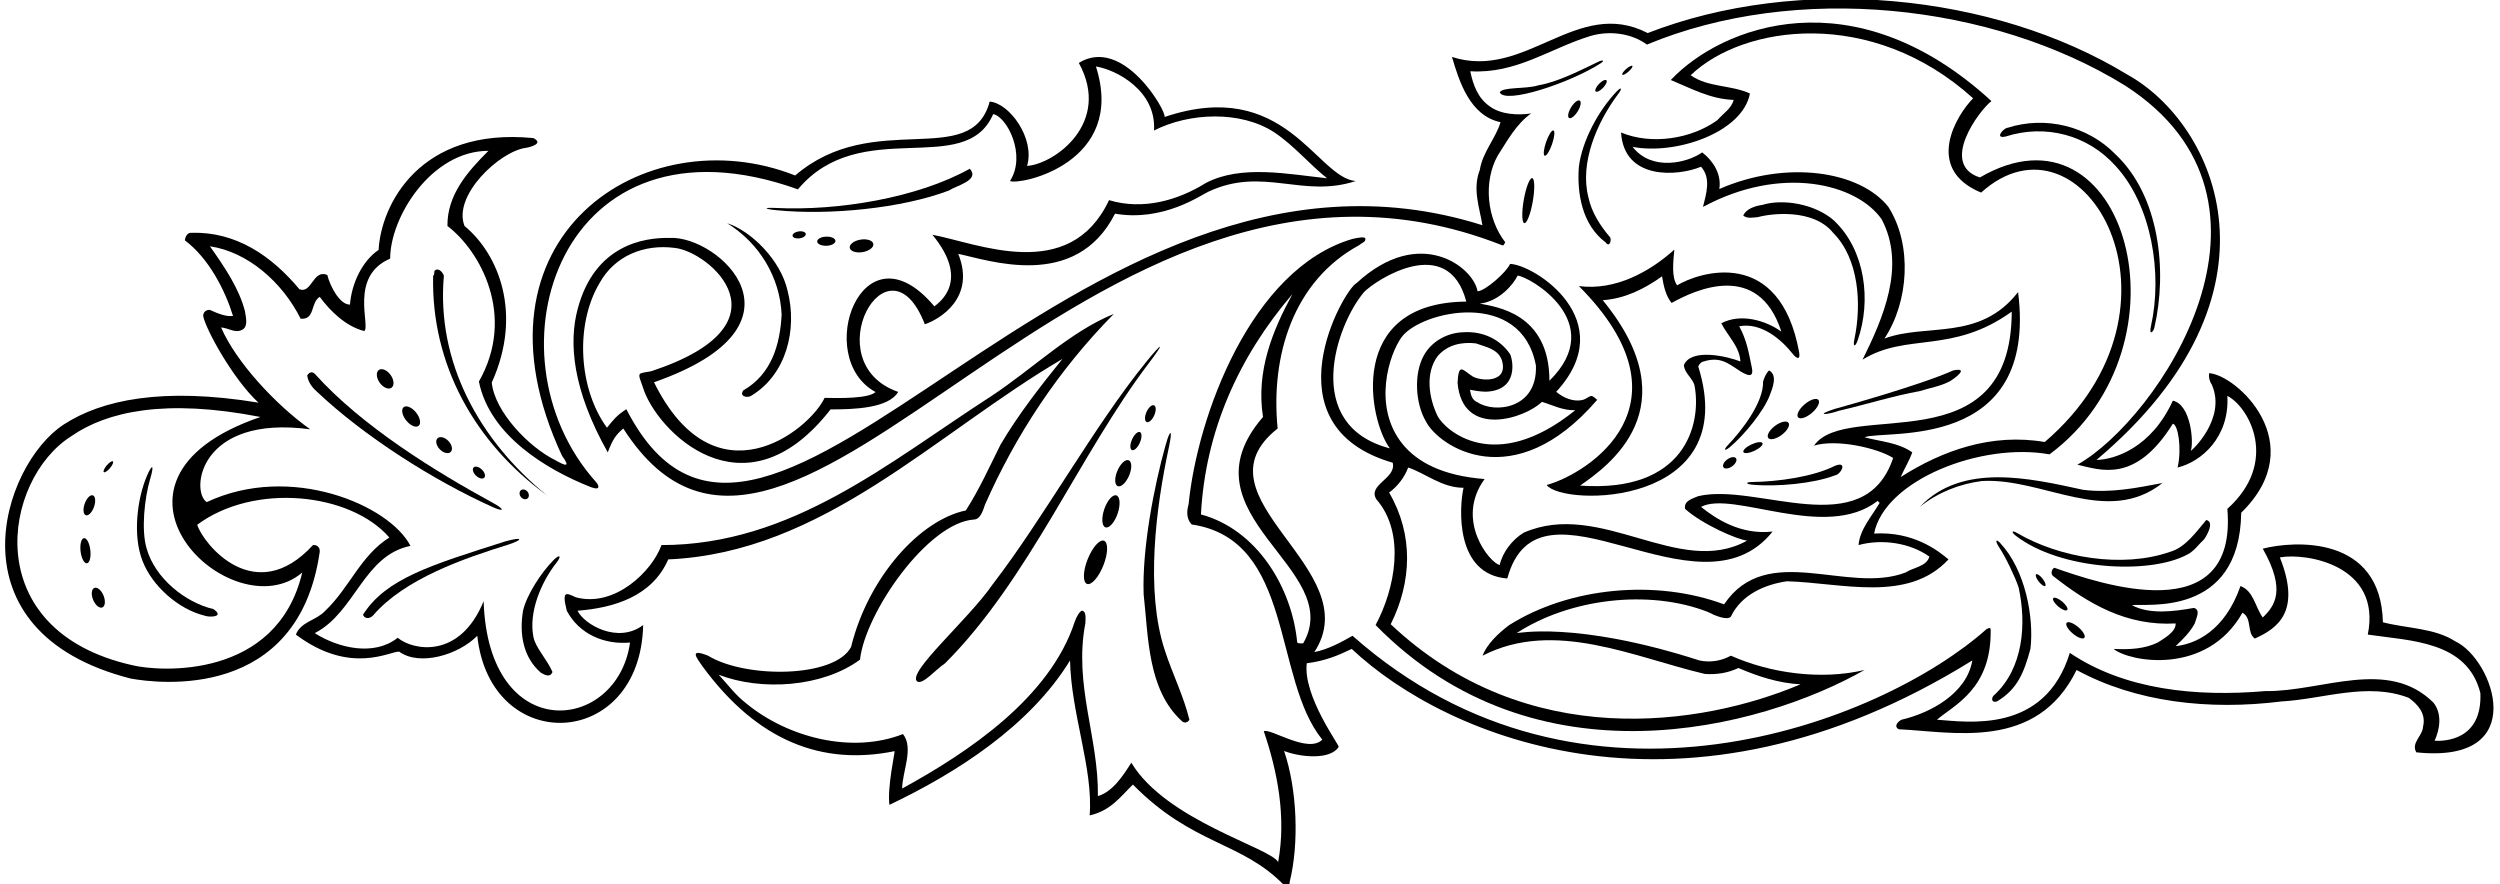 <?xml version="1.0" encoding="UTF-8"?>
<svg xmlns="http://www.w3.org/2000/svg" xmlns:xlink="http://www.w3.org/1999/xlink" width="509pt" height="180pt" viewBox="0 0 509 180" version="1.1">
<g id="surface1">
<path style=" stroke:none;fill-rule:nonzero;fill:rgb(0%,0%,0%);fill-opacity:1;" d="M 499.902 130.578 C 495.609 127.824 490.102 127.988 485.16 126.691 C 484.754 108.871 467.016 110.086 460.699 111.707 C 465.516 120.211 463.129 123.371 460.699 125.719 C 459.16 123.613 458.836 120.293 456.16 119.32 C 452.961 128.512 446.93 131.145 442.961 131.551 C 444.496 130.094 445.957 128.637 446.848 126.934 C 447.09 125.961 448.145 124.18 446.684 123.773 C 442.555 124.504 437.613 125.152 434.051 123.207 C 436.723 122.801 456 125.883 456.312 104.391 C 470.781 90.242 455.191 76.227 449.762 75.984 C 449.684 76.875 449.844 77.605 450.328 78.336 C 453.367 85.18 446.199 91.859 446.035 91.781 C 446.684 90.242 446.117 82.383 442.391 81.574 C 437.977 91.254 430.484 93.562 426.84 93.645 C 466.934 59.867 451.344 25.238 433.078 15.156 C 405.781 -1.449 366.09 -5.176 335.473 6.73 C 321.055 -0.723 310.605 16.449 295.621 11.59 C 297.078 16.531 299.266 23.578 305.504 24.875 C 304.613 28.035 301.859 30.949 301.293 34.594 C 299.754 38.484 301.25 42.289 301.816 45.855 C 218.066 19.367 156.102 139.043 127.527 83.316 C 125.523 84.57 124.816 85.582 123.578 87.082 C 117.828 79.227 117.02 66.184 122.039 57.68 C 125.117 52.09 131.113 49.66 137.352 50.473 C 144.355 51.16 161.77 65.941 132.641 75.566 C 132.012 75.73 131.094 75.762 130.438 76.031 C 129.762 76.312 130.547 77.688 130.898 78.867 C 133.48 87.457 151.352 106.145 169.102 83.355 C 173.801 83.355 180.906 83.152 182.871 79.793 C 165.82 73.84 180.805 46.703 188.297 66.023 C 191.215 65.051 198.727 60.676 195.102 51.688 C 201.098 52.898 218.977 59.359 227.016 43.504 C 236.797 45.188 244.438 39.766 246.07 39.008 C 257.148 33.848 265.145 40.426 276.02 36.863 C 267.98 36.176 261.703 15.52 237.102 23.82 C 237.605 22.809 228.695 7.219 219.645 12.805 C 226.367 25.035 214.703 33.379 209.113 33.785 C 210.773 28.176 205.512 20.988 201.5 20.684 C 197.715 34.758 177.871 22 161.895 35.73 C 131.395 23.621 93.633 48.223 114.434 92.809 C 116.16 95.152 115.246 94.949 113.082 93.703 C 107.754 91.102 100.719 83.863 100.121 77.891 C 106.488 63.816 101.469 51.688 94.582 46.016 C 92.113 39.82 101.719 30.82 107.059 30.102 C 107.805 29.996 110.863 29.25 108.594 28.113 C 85.43 25.848 77.574 41.723 77.086 50.875 C 73.684 53.184 71.578 57.801 71.254 62.012 C 69.23 62.094 67.207 58.328 66.637 55.98 C 63.723 54.766 63.48 59.867 60.969 58.895 C 55.219 52.012 48.008 47.148 39.016 47.395 C 38.125 47.312 37.723 48.203 37.641 48.934 C 42.5 52.578 45.82 59.059 47.441 64.32 C 46.145 64.523 44.527 63.914 42.742 63.105 C 41.934 63.023 41.367 63.594 41.367 64.32 C 41.793 66.852 47.359 77.117 52.625 81.98 C 33.016 78.758 20.68 81.434 12.988 86.422 C 0.379 94.594 -10.758 128.613 26.602 138.152 C 32.164 139.172 60.727 142.789 65.098 112.355 C 65.18 111.402 64.531 110.895 63.723 110.977 C 51.918 123.855 41.367 110.734 40.152 106.844 C 51.715 98.238 71.336 100.285 79.273 109.438 C 73.441 113.082 71.172 119.645 66.234 124.344 C 64.371 126.367 61.293 126.527 60.238 129.203 C 71.457 137.625 79.578 132.469 81.289 132.68 C 85.43 135.703 93.367 133.332 97.176 129.445 C 99.809 154.027 130.383 152.812 130.949 127.258 C 125.828 131.145 118.965 127.176 117.586 124.344 C 124.875 123.773 132.734 121.508 136.055 113.895 C 167.645 112.516 190.242 88.379 216.324 73.07 C 211.867 78.578 207.254 84.488 203.688 90.566 C 201.422 95.102 199.395 99.637 196.641 103.93 C 187.246 105.875 176.758 117.578 173.277 131.727 C 169.973 138.031 151.848 138.191 144.152 133.496 C 140.258 131.957 141.754 133.844 143.047 135.695 C 154.277 150.988 167.48 155.93 182.145 152.934 C 182.223 153.098 180.605 160.469 181.09 163.867 C 194.695 157.391 209.684 147.832 217.863 134.465 C 218.066 145.32 222.621 156.559 221.852 166.016 C 226.164 165.062 228.148 162.168 230.66 159.738 C 242.973 172.254 252.855 171.238 261.602 180.395 C 262.41 180.758 262.574 180.148 262.574 179.582 C 264.52 171.727 264.113 160.75 261.441 152.895 C 264.539 154.129 270.816 154.84 272.559 152.062 C 272.727 151.738 265.246 141.676 266.059 135.035 C 269.703 134.59 272.375 133.496 275.211 132.117 C 294.488 150.262 343.008 170.836 401.566 134.465 C 400.434 141.191 393.062 145.156 387.152 146.535 C 386.504 146.859 385.449 147.832 386.586 148.48 C 397.52 148.965 414.691 153.016 422.789 136.41 C 434.859 142.973 449.684 144.672 464.586 142.809 C 473.09 142.324 482 138.84 490.426 142.082 C 492.207 143.375 493.988 145.238 493.34 147.91 C 493.258 149.855 490.828 151.234 491.965 153.176 C 515.535 155.648 507.637 134.184 499.902 130.578 Z M 61.535 116.566 C 56.371 138.434 32.426 136.762 27.02 135.453 C -4.582 128.41 0.48 97.633 14.535 88.797 C 21.758 83.785 33.633 81.109 53.031 84.895 C 14.859 97.938 47.359 128.715 61.535 116.566 Z M 265.328 130.984 C 264.922 130.984 264.438 131.066 264.113 130.82 C 263.059 119.645 255.934 107.816 244.512 104.738 C 245.402 87.891 252.125 72.746 263.141 59.867 C 259.09 67.316 255.688 75.578 257.148 84.895 C 239.836 104.922 274.156 115.656 265.328 130.984 Z M 495.688 150.828 C 496.703 148.559 497.309 145.402 495.445 143.051 C 486.133 133.82 472.688 140.863 461.266 140.703 C 447.09 141.918 432.59 140.461 421.414 132.926 C 416.309 149.574 400.434 146.941 394.359 146.535 C 397.844 143.539 405.578 140.258 405.293 128.066 C 405.051 127.582 404.727 128.066 404.484 128.066 C 383.102 147.145 322.352 171.039 275.371 129.445 C 272.941 130.82 270.43 132.199 267.598 132.766 C 278.715 115.758 242.266 101.379 260.125 87.242 C 258.664 72.422 263.305 57.195 276.75 49.902 C 277.152 49.496 278.207 49.234 277.965 48.527 C 277.824 48.113 276.207 48.457 275.352 48.648 C 254.719 54.703 243.785 84.723 242 102.633 C 241.438 104.625 241.793 105.891 242.633 106.781 C 263.527 109.883 259.07 138.133 269.215 150.586 C 266.359 153.523 258.566 148.156 257.309 148.883 C 260.062 156.984 261.926 166.301 260.227 175.531 C 258.867 172.656 237.402 167.09 230.336 155.281 C 228.797 157.715 226.609 161.195 223.531 162.086 C 223.695 150.098 218.57 139.449 220.98 126.895 C 221.004 125.98 221.203 124.566 220.375 124.344 C 219.887 124.262 219.105 125.695 218.836 126.527 C 213.812 141.98 197.289 153.098 183.68 160.547 C 183.68 157.227 186.109 152.285 183.844 149.453 C 173.559 153.5 160.516 150.262 151.93 143.215 C 149.66 141.434 148.285 139.488 146.34 137.383 C 154.926 140.703 167.402 139.973 175.094 134.305 C 176.148 124.766 188.906 106.34 198.371 105.77 C 199.531 105.699 200.086 104.172 200.527 102.797 C 206.766 88.621 215.434 75.418 226.773 63.914 C 217.945 67.48 210.25 75.094 201.906 80.602 C 180.926 94.129 161.246 110.977 134.676 110.977 C 132.812 116.242 125.219 123.754 117.23 121.609 C 115.414 120.781 114.285 120.008 115.398 124.344 C 117.91 129.121 123.094 131.309 128.277 130.82 C 125.727 149.168 99.402 152.004 98.469 122.398 C 93.633 134.285 84.051 132.441 80.973 129.848 C 76.195 133.656 68.988 131.957 64.289 129.039 C 64.207 128.957 64.129 128.879 64.129 128.879 C 72.309 124.664 74.008 113.082 83.566 111.141 C 79.355 102.879 59.207 94.191 42.094 102.23 C 38.754 100.062 40.477 84.367 63.156 87.406 C 56.188 82.465 48.07 73.738 45.012 66.672 C 46.551 66.754 48.008 68.047 49.547 66.996 C 50.52 66.184 50.031 64.484 49.871 63.352 C 48.656 58.652 45.66 54.277 42.742 50.145 C 50.438 51.281 57.484 57.438 61.211 64.891 C 64.207 65.133 63.156 61.648 65.098 60.434 C 67.285 63.43 70.527 66.508 74.172 67.398 C 75.469 66.348 71.051 56.223 79.438 52.656 C 79.438 44.152 87.859 30.707 99.441 30.707 C 95.148 35 91.02 39.699 91.098 46.016 C 97.66 50.957 105.172 64.219 97.504 77.684 C 99.711 88.66 111.25 95.602 120.273 99.168 C 122.488 100.012 121.855 98.652 121.312 98.098 C 97.984 72.016 113.98 21.188 162.453 38.551 C 175.238 23.316 196.5 36.477 202.211 23.234 C 204.965 23.723 209.055 31.516 205.633 36.863 C 207.738 37.754 229.406 33.137 223.129 13.535 C 227.258 14.184 235.48 18.457 234.953 26.574 C 242.082 22.93 252.609 22.445 259.496 26.98 C 263.383 29.574 266.543 33.379 270.188 36.297 C 262.41 35.484 252.691 33.461 245.484 37.27 C 239.895 40.75 232.766 42.855 225.801 40.75 C 217.762 57.844 198.988 49.496 189.836 47.797 C 197.613 57.234 191.215 61.566 190.242 62.379 C 175.539 44.883 165.414 72.828 178.254 79.812 C 176.961 81.129 171.129 81.09 167.887 81.008 C 164.707 87.711 145.57 102.898 133.156 77.828 C 166.633 66.145 146.18 47.918 136.379 48.445 C 130.992 48.324 121.07 49.945 117.625 62.859 C 115.777 69.715 116.512 79.258 123.742 92.105 C 124.715 89.531 125.363 88.539 126.902 87.242 C 161.367 141.066 220.898 16.531 305.746 49.902 C 306.234 50.145 306.234 49.578 306.477 49.336 C 302.75 44.559 301.941 37.023 304.938 31.68 C 306.883 28.684 308.664 25.281 311.742 23.094 C 309.066 23.496 305.664 23.336 303.398 21.715 C 300.887 20.016 299.914 17.262 299.348 14.508 C 308.664 15.074 315.547 9.891 323.648 7.379 C 327.535 6.164 332.152 6.73 335.312 9.078 C 365.688 -3.555 405.535 0.656 432.672 17.422 C 469.363 41.035 439.395 85.383 422.953 94.613 C 427.648 95.668 434.738 98.543 442.391 86.273 C 443.445 86.434 444.254 91.254 443.363 95.184 C 448.145 94.047 453.977 89.027 453.488 80.602 C 457.945 82.871 464.102 94.09 453.488 103.605 C 455.594 128.512 427.488 118.832 418.254 115.594 C 417.688 115.918 417.523 116.727 417.93 117.215 C 425.219 122.965 432.996 127.5 442.961 126.934 C 443.039 128.637 440.691 129.93 439.312 130.82 C 436.641 132.117 433.562 132.281 430.324 132.117 C 433.562 134.789 449.316 137.625 456.566 124.746 C 458.594 125.883 457.379 128.797 459.078 130.012 C 463.777 127.906 468.555 124.465 464.18 113.488 C 469.363 112.516 484.957 114.945 482.082 129.203 C 490.828 130.496 502.332 130.496 505.004 141.109 C 505.41 150.789 497.633 150.91 495.688 150.828 "/>
<path style=" stroke:none;fill-rule:nonzero;fill:rgb(0%,0%,0%);fill-opacity:1;" d="M 381.562 108.629 C 383.707 97.734 403.43 89.996 417.281 92.508 C 447.293 70.195 432.715 18.859 403.105 36.133 C 394.742 33.441 403.047 22.402 405.457 20.582 C 377.43 -5.137 350.457 5.355 340.172 16.289 C 344.301 17.988 348.191 20.176 352.969 20.34 C 352.562 22.039 350.863 23.094 349.648 24.469 C 344.383 28.277 336.281 29.574 330.047 26.98 C 330.652 36.781 341.711 35.891 346.328 33.945 C 348.434 36.297 347.379 39.453 346.73 42.129 C 362.648 33.543 377.996 37.348 383.102 44.641 C 388.121 54.117 383.344 64.891 379.215 73.23 C 388.203 67.645 397.379 72.219 409.59 63.449 C 409.527 95.102 376.012 81.129 369.332 90.727 C 373.988 89.332 382.211 91.215 385.449 93.238 C 379.559 110.793 357.746 98.18 345.762 101.016 C 344.707 101.5 342.762 101.906 343.086 103.605 C 346.551 106.746 353.738 109.883 355.723 110.066 C 341.895 117.781 325.836 101.582 310.203 108.465 C 307.934 109.844 305.91 112.434 305.344 115.027 C 303.398 114.703 296.129 105.934 302.266 97.531 C 293.738 96.879 288.566 94.086 285.594 90.445 C 279.34 82.777 282.863 72.016 285.395 68.613 C 289.344 63.309 309.797 58.652 312.715 74.445 C 313.035 83.355 304.227 84.164 300.848 81.918 C 299.672 81.434 299.469 80.418 299.285 79.348 C 300.18 79.508 300.988 79.711 302.5 79.754 C 309.289 79.508 308.016 73.23 307.449 72.098 C 305.344 69.02 301.859 67.398 297.973 67.645 C 294.73 67.723 291.57 69.426 289.953 72.258 C 287.766 76.066 288.172 82.223 290.355 85.867 C 292.949 90.891 308.176 101.176 325.188 81.41 C 325.023 81.25 324.273 80.555 323.969 80.617 C 323.418 80.73 322.793 81.309 322.27 81.41 C 320.328 81.898 318.301 80.988 316.844 79.773 C 330.148 65.336 312.469 53.895 307.449 53.73 C 306.809 55.328 302.391 59.281 300.824 59.301 C 300.078 54.5 289.141 45.691 276.184 57.648 C 273.652 58.855 257.652 86.699 283.555 94.211 C 284.363 97.449 278.367 98.664 280.23 101.66 C 286.309 108.629 283.957 120.047 280.07 127.258 C 312.633 160.508 358.316 148.48 379.617 136.41 C 370.707 138.516 360.422 137.059 352.402 133.496 C 350.539 134.547 348.191 134.953 346.004 134.465 C 320.527 126.285 308.742 129.039 308.824 128.879 C 319.516 121.91 335.637 119.887 347.703 124.586 C 349.082 125.312 351.613 126.387 352.402 125.555 C 354.508 121.102 359.285 118.996 363.824 118.348 C 375.082 118.672 388.445 122.801 396.711 113.895 C 394.602 112.109 389.578 108.16 381.562 108.629 Z M 379.617 89.027 C 383.586 87.406 414.992 92.266 410.883 59.461 C 403.047 69.586 392.113 65.738 383.668 68.938 C 388.609 61.484 389.418 49.902 384.477 42.129 C 378.645 34.758 363.66 32.527 350.055 38.484 C 350.539 35.324 348.676 32.652 346.57 31.031 C 343.574 33.137 336.324 34.961 332.395 29.898 C 341.062 31.598 354.75 27.062 356.289 19.043 C 352.484 17.262 347.703 17.828 344.223 15.316 C 354.914 5.031 381.074 1.344 401.73 20.016 C 398.41 23.336 391.605 34.352 403.352 39.211 C 424.105 20.48 448.508 62.398 416.309 89.996 C 405.535 88.137 395.492 91.699 386.988 97.125 C 387.719 95.426 388.688 93.887 389.34 92.105 C 386.504 90.078 382.855 89.918 379.617 89.027 Z M 320.73 83.52 C 304.129 96.922 294.082 87.406 292.707 84.734 C 290.926 81.09 290.113 75.984 292.707 72.504 C 294.73 70.152 297.648 69.586 300.48 69.91 C 302.426 70.641 304.855 70.965 305.746 73.23 C 307.367 78.293 300.887 77.586 299.574 76.465 C 297.801 75.309 296.969 73.805 296.758 77.93 C 297.746 89.43 310.605 85.137 313.93 81.816 C 316.113 82.465 318.141 83.598 320.73 83.52 Z M 308.984 56.117 C 311.215 56.223 327.617 65.535 315.465 77.523 C 315.465 63.613 304.371 62.461 301.293 61.812 C 305.242 61.387 308.176 57.844 308.984 56.117 Z M 277.723 59.461 C 280.164 56.965 294.852 47.336 298.539 61.406 C 273.953 61.59 278.715 85.684 282.984 91.293 C 265.047 86.598 271.969 66.266 277.723 59.461 Z M 387.961 116.566 C 376.137 121.102 359.773 110.086 351.023 123.047 C 337.094 117.863 319.516 119.562 307.285 127.258 C 305.098 128.879 302.668 131.227 301.859 133.496 C 316.438 125.961 332.883 133.898 347.137 137.219 C 349.648 137.383 351.914 136.977 353.941 136.004 C 357.91 137.707 362.039 139.082 366.578 139.328 C 346.488 147.832 310.809 153.219 283.148 127.094 C 287.441 118.512 287.848 108.871 282.824 100.285 C 284.605 98.988 285.984 97.125 286.711 95.184 C 290.277 96.398 293.598 99.312 297.973 99.312 C 297.078 103.363 296.23 116.969 306.883 117.781 C 313.34 94.09 345.738 127.195 360.906 108.223 C 354.348 108.973 349.242 105.551 346.328 103.199 C 352.828 99.758 371.68 110.246 382.289 101.984 C 382.453 102.148 382.613 102.309 382.695 102.391 C 381.074 105.145 378.645 107.816 378.402 110.977 C 383.102 109.68 388.852 110.492 392.82 113.324 C 392.254 115.352 389.578 115.512 387.961 116.566 "/>
<path style=" stroke:none;fill-rule:nonzero;fill:rgb(0%,0%,0%);fill-opacity:1;" d="M 112.684 114.051 C 110.195 116.562 107.23 121.109 106.488 124.344 C 105.68 129.203 106.57 133.898 110.133 136.977 C 110.945 137.422 111.996 138.031 112.484 136.816 C 111.43 134.305 108.922 131.754 108.594 129.605 C 107.621 124.625 110.172 118.52 113.32 114.539 C 114.371 113.215 114 112.723 112.684 114.051 "/>
<path style=" stroke:none;fill-rule:nonzero;fill:rgb(0%,0%,0%);fill-opacity:1;" d="M 111.348 100.852 C 97.5 89.594 88.832 73.637 90.371 56.141 C 90.129 55.41 89.316 54.52 88.59 55.008 C 88.266 55.25 88.59 55.898 88.184 56.141 C 87.777 74.203 96.605 90.078 111.348 100.852 "/>
<path style=" stroke:none;fill-rule:nonzero;fill:rgb(0%,0%,0%);fill-opacity:1;" d="M 103.02 110.184 C 87.352 115.148 78.543 117.883 73.906 125.152 C 74.191 125.98 75.203 126.082 75.953 125.312 C 82.398 117.781 94.703 113.613 103.516 110.875 C 106.285 109.984 106.793 109.176 103.02 110.184 "/>
<path style=" stroke:none;fill-rule:nonzero;fill:rgb(0%,0%,0%);fill-opacity:1;" d="M 100.438 102.434 C 88.578 95.957 73.719 86.82 64.129 76.148 C 63.559 75.559 62.953 75.762 62.547 76.449 C 62.711 77.746 63.559 78.902 64.453 79.672 C 74.152 88.898 88.492 97.93 100.297 103.234 C 102.688 104.309 102.801 103.723 100.438 102.434 "/>
<path style=" stroke:none;fill-rule:nonzero;fill:rgb(0%,0%,0%);fill-opacity:1;" d="M 79.711 78.945 C 80.32 78.508 80.242 77.344 79.531 76.348 C 78.82 75.348 77.746 74.895 77.133 75.328 C 76.523 75.766 76.602 76.926 77.312 77.926 C 78.023 78.922 79.098 79.379 79.711 78.945 "/>
<path style=" stroke:none;fill-rule:nonzero;fill:rgb(0%,0%,0%);fill-opacity:1;" d="M 85.227 86.703 C 85.781 86.258 85.555 85.047 84.715 83.996 C 83.875 82.945 82.742 82.453 82.188 82.898 C 81.633 83.344 81.863 84.555 82.699 85.605 C 83.539 86.656 84.672 87.145 85.227 86.703 "/>
<path style=" stroke:none;fill-rule:nonzero;fill:rgb(0%,0%,0%);fill-opacity:1;" d="M 89.078 89.234 C 88.594 89.699 88.801 90.703 89.539 91.473 C 90.281 92.242 91.273 92.488 91.758 92.023 C 92.242 91.555 92.035 90.555 91.297 89.785 C 90.559 89.016 89.566 88.77 89.078 89.234 "/>
<path style=" stroke:none;fill-rule:nonzero;fill:rgb(0%,0%,0%);fill-opacity:1;" d="M 96.426 95.176 C 96.098 95.52 96.316 96.262 96.914 96.84 C 97.512 97.414 98.262 97.605 98.594 97.262 C 98.922 96.922 98.703 96.176 98.105 95.602 C 97.508 95.023 96.758 94.836 96.426 95.176 "/>
<path style=" stroke:none;fill-rule:nonzero;fill:rgb(0%,0%,0%);fill-opacity:1;" d="M 107.402 101.492 C 107.77 101.195 107.77 100.578 107.402 100.113 C 107.031 99.652 106.43 99.516 106.059 99.812 C 105.688 100.109 105.688 100.727 106.059 101.188 C 106.43 101.652 107.031 101.785 107.402 101.492 "/>
<path style=" stroke:none;fill-rule:nonzero;fill:rgb(0%,0%,0%);fill-opacity:1;" d="M 29.863 111.707 C 28.719 107.934 29.418 101.402 30.598 97.422 C 31.422 94.652 31.027 94.312 29.938 96.832 C 27.887 101.594 26.988 109.164 29.055 114.297 C 31 119.32 36.344 124.02 41.527 125.312 C 42.418 125.719 45.902 125.719 43.473 124.02 C 37.641 122.641 31.566 117.699 29.863 111.707 "/>
<path style=" stroke:none;fill-rule:nonzero;fill:rgb(0%,0%,0%);fill-opacity:1;" d="M 21.73 94.758 C 21.223 95.359 20.957 95.977 21.137 96.129 C 21.316 96.281 21.879 95.914 22.391 95.312 C 22.898 94.707 23.164 94.094 22.984 93.941 C 22.801 93.785 22.242 94.152 21.73 94.758 "/>
<path style=" stroke:none;fill-rule:nonzero;fill:rgb(0%,0%,0%);fill-opacity:1;" d="M 17.473 104.902 C 17.992 105.086 18.738 104.332 19.137 103.215 C 19.531 102.098 19.43 101.039 18.91 100.855 C 18.387 100.668 17.645 101.426 17.246 102.543 C 16.848 103.66 16.949 104.719 17.473 104.902 "/>
<path style=" stroke:none;fill-rule:nonzero;fill:rgb(0%,0%,0%);fill-opacity:1;" d="M 17.102 109.566 C 16.555 109.633 16.238 110.828 16.402 112.242 C 16.566 113.656 17.145 114.75 17.695 114.688 C 18.242 114.625 18.559 113.426 18.395 112.012 C 18.23 110.598 17.652 109.504 17.102 109.566 "/>
<path style=" stroke:none;fill-rule:nonzero;fill:rgb(0%,0%,0%);fill-opacity:1;" d="M 19.207 119.699 C 18.621 119.938 18.512 121.023 18.961 122.121 C 19.41 123.219 20.246 123.914 20.832 123.676 C 21.418 123.434 21.527 122.352 21.078 121.254 C 20.629 120.156 19.793 119.461 19.207 119.699 "/>
<path style=" stroke:none;fill-rule:nonzero;fill:rgb(0%,0%,0%);fill-opacity:1;" d="M 321.461 58.246 C 345.438 82.344 323.363 96.418 314.898 98.746 C 318.199 103.199 354.75 103.301 345.762 74.609 C 345.922 74.203 346.328 73.719 346.73 73.637 C 350.215 72.504 351.816 73.941 354.406 75.641 C 356.168 76.676 357.18 76.875 356.594 74.445 C 356.027 71.773 355.66 69.281 354.102 66.426 C 358.469 65.605 362.523 68.918 365.023 72.078 C 365.727 72.965 366.598 73.434 366.309 71.73 C 362.359 50.09 345.977 55.363 341.469 58.086 C 340.273 56.523 340.676 53.184 340.898 50.816 C 335.918 55.309 328.914 59.219 321.461 58.246 Z M 362.688 67.52 C 359.531 65.254 354.426 63.715 350.457 65.82 C 351.754 68.41 354.184 70.52 354.348 73.598 C 351.672 72.543 344.32 70.82 342.844 74.324 C 342.926 76.027 344.707 76.996 345.031 78.617 C 346.449 86.516 343.008 100.387 321.703 98.867 C 327.293 94.98 344.32 83.074 326.32 61.121 C 330.855 60.797 334.742 58.855 338.391 56.262 C 338.715 58.207 339.117 60.148 340.332 61.688 C 345.113 59.016 357.992 53.004 362.688 67.52 "/>
<path style=" stroke:none;fill-rule:nonzero;fill:rgb(0%,0%,0%);fill-opacity:1;" d="M 158.02 42.793 C 168.891 43.887 183.676 42.402 193.156 38.809 C 194.777 37.754 199.559 36.699 197.449 34.352 C 186.879 40.277 170.652 42.957 158.02 42.344 C 155.457 42.219 155.426 42.531 158.02 42.793 "/>
<path style=" stroke:none;fill-rule:nonzero;fill:rgb(0%,0%,0%);fill-opacity:1;" d="M 159.141 64.078 C 158.816 70.152 157.113 76.148 151.363 79.469 C 150.391 80.684 152.172 81.09 152.902 80.602 C 160.109 76.309 162.379 67.074 160.355 59.219 C 158.977 52.98 152.902 46.988 148.043 45.449 C 154.602 49.496 158.816 56.465 159.141 64.078 "/>
<path style=" stroke:none;fill-rule:nonzero;fill:rgb(0%,0%,0%);fill-opacity:1;" d="M 162.609 47.109 C 161.867 47.219 161.309 47.621 161.367 48.016 C 161.422 48.406 162.07 48.633 162.816 48.527 C 163.559 48.418 164.113 48.012 164.059 47.621 C 164 47.23 163.352 47 162.609 47.109 "/>
<path style=" stroke:none;fill-rule:nonzero;fill:rgb(0%,0%,0%);fill-opacity:1;" d="M 168.203 48.18 C 167.18 48.215 166.359 48.66 166.379 49.172 C 166.395 49.688 167.242 50.074 168.27 50.039 C 169.297 50.004 170.117 49.555 170.098 49.043 C 170.078 48.527 169.234 48.141 168.203 48.18 "/>
<path style=" stroke:none;fill-rule:nonzero;fill:rgb(0%,0%,0%);fill-opacity:1;" d="M 175.203 48.785 C 173.875 49.008 172.895 49.754 173.012 50.453 C 173.125 51.156 174.297 51.551 175.621 51.332 C 176.945 51.113 177.93 50.367 177.812 49.664 C 177.699 48.961 176.527 48.57 175.203 48.785 "/>
<path style=" stroke:none;fill-rule:nonzero;fill:rgb(0%,0%,0%);fill-opacity:1;" d="M 237.988 91.066 C 238.781 87.395 238.285 87.152 237.309 90.648 C 234.949 99.043 232.504 111.754 232.848 121.02 C 233.82 129.605 233.617 140.379 240.582 146.777 C 241.148 147.344 241.84 147.102 242.164 146.535 C 240.949 141.594 238.68 137.141 237.141 132.359 C 233.156 120.223 235.352 103.266 237.988 91.066 "/>
<path style=" stroke:none;fill-rule:nonzero;fill:rgb(0%,0%,0%);fill-opacity:1;" d="M 233.426 73.609 C 222.766 86.703 212.457 105.539 202.148 118.914 C 197.289 126.043 184.449 137.02 186.758 138.758 C 187.895 139.449 190.484 136.328 192.43 135.035 C 209.5 117.961 219.805 92.473 233.914 73.926 C 237.141 69.684 236.836 69.422 233.426 73.609 "/>
<path style=" stroke:none;fill-rule:nonzero;fill:rgb(0%,0%,0%);fill-opacity:1;" d="M 233.43 83.875 C 233.012 84.816 233.023 85.734 233.453 85.926 C 233.887 86.121 234.578 85.516 234.996 84.578 C 235.418 83.637 235.406 82.719 234.973 82.527 C 234.539 82.332 233.848 82.938 233.43 83.875 "/>
<path style=" stroke:none;fill-rule:nonzero;fill:rgb(0%,0%,0%);fill-opacity:1;" d="M 232.094 87.977 C 231.66 87.785 230.941 88.445 230.492 89.457 C 230.039 90.469 230.023 91.445 230.457 91.637 C 230.891 91.832 231.609 91.168 232.062 90.16 C 232.512 89.148 232.527 88.172 232.094 87.977 "/>
<path style=" stroke:none;fill-rule:nonzero;fill:rgb(0%,0%,0%);fill-opacity:1;" d="M 229.82 93.715 C 229.164 93.434 228.129 94.383 227.508 95.836 C 226.883 97.289 226.906 98.695 227.562 98.977 C 228.215 99.258 229.254 98.305 229.875 96.852 C 230.5 95.398 230.473 93.992 229.82 93.715 "/>
<path style=" stroke:none;fill-rule:nonzero;fill:rgb(0%,0%,0%);fill-opacity:1;" d="M 227.309 100.867 C 226.559 100.609 225.453 101.855 224.836 103.652 C 224.219 105.445 224.324 107.109 225.07 107.367 C 225.82 107.625 226.926 106.379 227.543 104.582 C 228.16 102.789 228.055 101.125 227.309 100.867 "/>
<path style=" stroke:none;fill-rule:nonzero;fill:rgb(0%,0%,0%);fill-opacity:1;" d="M 224.789 110.098 C 223.91 109.746 222.414 111.43 221.449 113.855 C 220.488 116.281 220.422 118.531 221.305 118.883 C 222.188 119.23 223.684 117.547 224.645 115.121 C 225.605 112.699 225.672 110.449 224.789 110.098 "/>
<path style=" stroke:none;fill-rule:nonzero;fill:rgb(0%,0%,0%);fill-opacity:1;" d="M 326.887 49.336 C 327.695 50.473 328.102 49.012 327.859 48.363 C 325.836 46.016 324.051 43.262 323.402 40.184 C 321.605 33.191 325.066 24.98 329.559 19 C 330.32 17.984 330.086 17.648 329.219 18.547 C 325.504 22.406 322.117 28.625 321.461 33.945 C 321.035 39.312 322.109 45.773 326.887 49.336 "/>
<path style=" stroke:none;fill-rule:nonzero;fill:rgb(0%,0%,0%);fill-opacity:1;" d="M 325.512 12.527 C 322.016 14.191 317.203 16.711 313.219 17.363 C 310.789 18.172 305.949 17.645 305.344 18.801 C 306.422 21.277 319.574 16.938 325.922 12.871 C 326.727 12.352 326.352 12.129 325.512 12.527 "/>
<path style=" stroke:none;fill-rule:nonzero;fill:rgb(0%,0%,0%);fill-opacity:1;" d="M 331.559 14.582 C 332.125 14.09 332.477 13.566 332.348 13.418 C 332.219 13.27 331.652 13.551 331.09 14.043 C 330.523 14.539 330.168 15.062 330.301 15.211 C 330.43 15.359 330.992 15.078 331.559 14.582 "/>
<path style=" stroke:none;fill-rule:nonzero;fill:rgb(0%,0%,0%);fill-opacity:1;" d="M 324.883 18.613 C 325.109 18.832 325.785 18.504 326.387 17.875 C 326.988 17.246 327.293 16.559 327.062 16.34 C 326.836 16.121 326.164 16.453 325.562 17.078 C 324.957 17.707 324.656 18.395 324.883 18.613 "/>
<path style=" stroke:none;fill-rule:nonzero;fill:rgb(0%,0%,0%);fill-opacity:1;" d="M 321.641 20.488 C 321.27 20.258 320.48 20.867 319.883 21.844 C 319.281 22.82 319.094 23.797 319.465 24.023 C 319.836 24.254 320.621 23.645 321.223 22.668 C 321.824 21.691 322.012 20.715 321.641 20.488 "/>
<path style=" stroke:none;fill-rule:nonzero;fill:rgb(0%,0%,0%);fill-opacity:1;" d="M 314.781 28.926 C 314.293 30.344 314.168 31.59 314.504 31.707 C 314.84 31.82 315.512 30.766 316 29.344 C 316.492 27.926 316.617 26.68 316.277 26.562 C 315.941 26.445 315.273 27.504 314.781 28.926 "/>
<path style=" stroke:none;fill-rule:nonzero;fill:rgb(0%,0%,0%);fill-opacity:1;" d="M 310.355 45.434 C 310.859 45.523 311.629 43.543 312.074 41.012 C 312.516 38.48 312.465 36.355 311.961 36.266 C 311.453 36.18 310.684 38.16 310.238 40.691 C 309.797 43.223 309.848 45.348 310.355 45.434 "/>
<path style=" stroke:none;fill-rule:nonzero;fill:rgb(0%,0%,0%);fill-opacity:1;" d="M 374.387 83.637 C 379.559 82.445 385.711 80.535 390.879 79.629 C 392.902 78.98 395.008 78.656 396.871 77.688 C 397.68 77.281 401.246 74.688 397.68 75.418 C 390.73 78.543 373.672 83.211 373.402 83.297 C 369.332 84.672 372.062 84.469 374.387 83.637 "/>
<path style=" stroke:none;fill-rule:nonzero;fill:rgb(0%,0%,0%);fill-opacity:1;" d="M 373.383 44.883 C 369.492 41.48 362.953 40.426 358.801 41.723 C 357.18 41.945 355.562 42.555 354.914 43.867 C 355.66 44.578 356.98 44.273 357.891 44.211 C 360.523 43.465 369.176 42.395 373.219 47.395 C 378.477 52.648 379.07 61.914 377.547 69.105 C 377.215 70.668 377.727 70.738 378.25 69.219 C 381 61.266 379.844 51.004 373.383 44.883 "/>
<path style=" stroke:none;fill-rule:nonzero;fill:rgb(0%,0%,0%);fill-opacity:1;" d="M 356.762 98.684 C 361.691 99.156 369.301 98.449 373.543 96.801 C 374.84 96.641 376.297 93.723 373.543 94.859 C 369.18 97.074 361.961 98.078 356.676 98.137 C 355.387 98.152 355.387 98.555 356.762 98.684 "/>
<path style=" stroke:none;fill-rule:nonzero;fill:rgb(0%,0%,0%);fill-opacity:1;" d="M 360.34 80.441 C 360.906 78.98 361.961 76.391 360.18 75.418 C 359.531 76.066 359.207 76.875 358.965 77.688 C 359.078 81.973 354.605 87.668 351.844 90.574 C 350.797 91.672 351.152 91.914 352.203 91.031 C 355.07 88.613 359.094 83.762 360.34 80.441 "/>
<path style=" stroke:none;fill-rule:nonzero;fill:rgb(0%,0%,0%);fill-opacity:1;" d="M 351.672 93.535 C 350.969 94.047 350.625 94.773 350.902 95.156 C 351.184 95.539 351.98 95.438 352.684 94.926 C 353.387 94.414 353.73 93.688 353.449 93.305 C 353.172 92.918 352.375 93.023 351.672 93.535 "/>
<path style=" stroke:none;fill-rule:nonzero;fill:rgb(0%,0%,0%);fill-opacity:1;" d="M 357.203 91.785 C 358.277 91.281 359.016 90.586 358.848 90.227 C 358.68 89.867 357.672 89.984 356.598 90.484 C 355.523 90.988 354.785 91.688 354.953 92.043 C 355.121 92.402 356.129 92.285 357.203 91.785 "/>
<path style=" stroke:none;fill-rule:nonzero;fill:rgb(0%,0%,0%);fill-opacity:1;" d="M 360.016 89.172 C 360.395 89.68 361.629 89.395 362.766 88.539 C 363.902 87.684 364.516 86.582 364.137 86.078 C 363.758 85.57 362.527 85.855 361.387 86.711 C 360.25 87.566 359.637 88.668 360.016 89.172 "/>
<path style=" stroke:none;fill-rule:nonzero;fill:rgb(0%,0%,0%);fill-opacity:1;" d="M 370.227 81.426 C 369.816 80.945 368.559 81.348 367.414 82.324 C 366.273 83.301 365.68 84.48 366.09 84.965 C 366.504 85.445 367.762 85.043 368.902 84.066 C 370.047 83.09 370.637 81.906 370.227 81.426 "/>
<path style=" stroke:none;fill-rule:nonzero;fill:rgb(0%,0%,0%);fill-opacity:1;" d="M 408.371 27.789 C 416.473 25.199 425.059 27.469 430.727 33.785 C 438.121 41.785 440.301 55.73 437.949 66.34 C 437.488 68.402 438.398 67.691 438.633 66.688 C 441.312 55.102 439.672 39.855 430.727 31.438 C 425.059 25.605 416.391 23.578 408.777 26.008 C 407.969 26.008 405.941 28.359 408.371 27.789 "/>
<path style=" stroke:none;fill-rule:nonzero;fill:rgb(0%,0%,0%);fill-opacity:1;" d="M 445.309 112.922 C 446.684 112.273 447.738 110.734 448.789 109.762 C 449.52 108.711 450.816 106.199 449.195 105.875 C 447.254 108.141 444.984 111.465 441.824 112.355 C 432.078 115.746 419.266 113.559 410.656 108.508 C 409.605 107.887 409.43 108.312 410.43 109.086 C 419.41 116.035 437.57 117.07 445.309 112.922 "/>
<path style=" stroke:none;fill-rule:nonzero;fill:rgb(0%,0%,0%);fill-opacity:1;" d="M 440.285 98.34 C 435.102 99.312 429.758 100.445 424.086 99.719 C 413.312 97.367 399.465 94.129 390.879 103.199 C 394.602 100.203 399.059 98.504 403.512 97.938 C 415.906 97.207 429.027 107.25 440.285 98.34 "/>
<path style=" stroke:none;fill-rule:nonzero;fill:rgb(0%,0%,0%);fill-opacity:1;" d="M 407.02 111.418 C 408.336 113.395 410.254 117.395 410.984 119.582 C 412.605 126.871 412.016 136.004 406.023 141.516 C 405.477 141.879 405.273 143.195 406.59 142.809 C 410.641 140.379 412.059 137.117 413.395 132.117 C 414.156 125.754 412.387 116.059 407.234 110.555 C 406.352 109.613 406.148 110.102 407.02 111.418 "/>
<path style=" stroke:none;fill-rule:nonzero;fill:rgb(0%,0%,0%);fill-opacity:1;" d="M 414.547 116.934 C 414.34 117.102 414.586 117.766 415.098 118.418 C 415.613 119.07 416.203 119.461 416.414 119.293 C 416.621 119.129 416.379 118.465 415.863 117.812 C 415.348 117.16 414.758 116.77 414.547 116.934 "/>
<path style=" stroke:none;fill-rule:nonzero;fill:rgb(0%,0%,0%);fill-opacity:1;" d="M 419.883 122.496 C 419.098 121.832 418.273 121.516 418.047 121.785 C 417.816 122.055 418.266 122.816 419.051 123.48 C 419.836 124.145 420.656 124.465 420.887 124.191 C 421.117 123.918 420.664 123.16 419.883 122.496 "/>
<path style=" stroke:none;fill-rule:nonzero;fill:rgb(0%,0%,0%);fill-opacity:1;" d="M 423.125 127.676 C 422.129 126.836 421.07 126.445 420.766 126.809 C 420.461 127.172 421.02 128.148 422.016 128.988 C 423.012 129.832 424.07 130.219 424.375 129.855 C 424.684 129.492 424.121 128.52 423.125 127.676 "/>
</g>
</svg>
